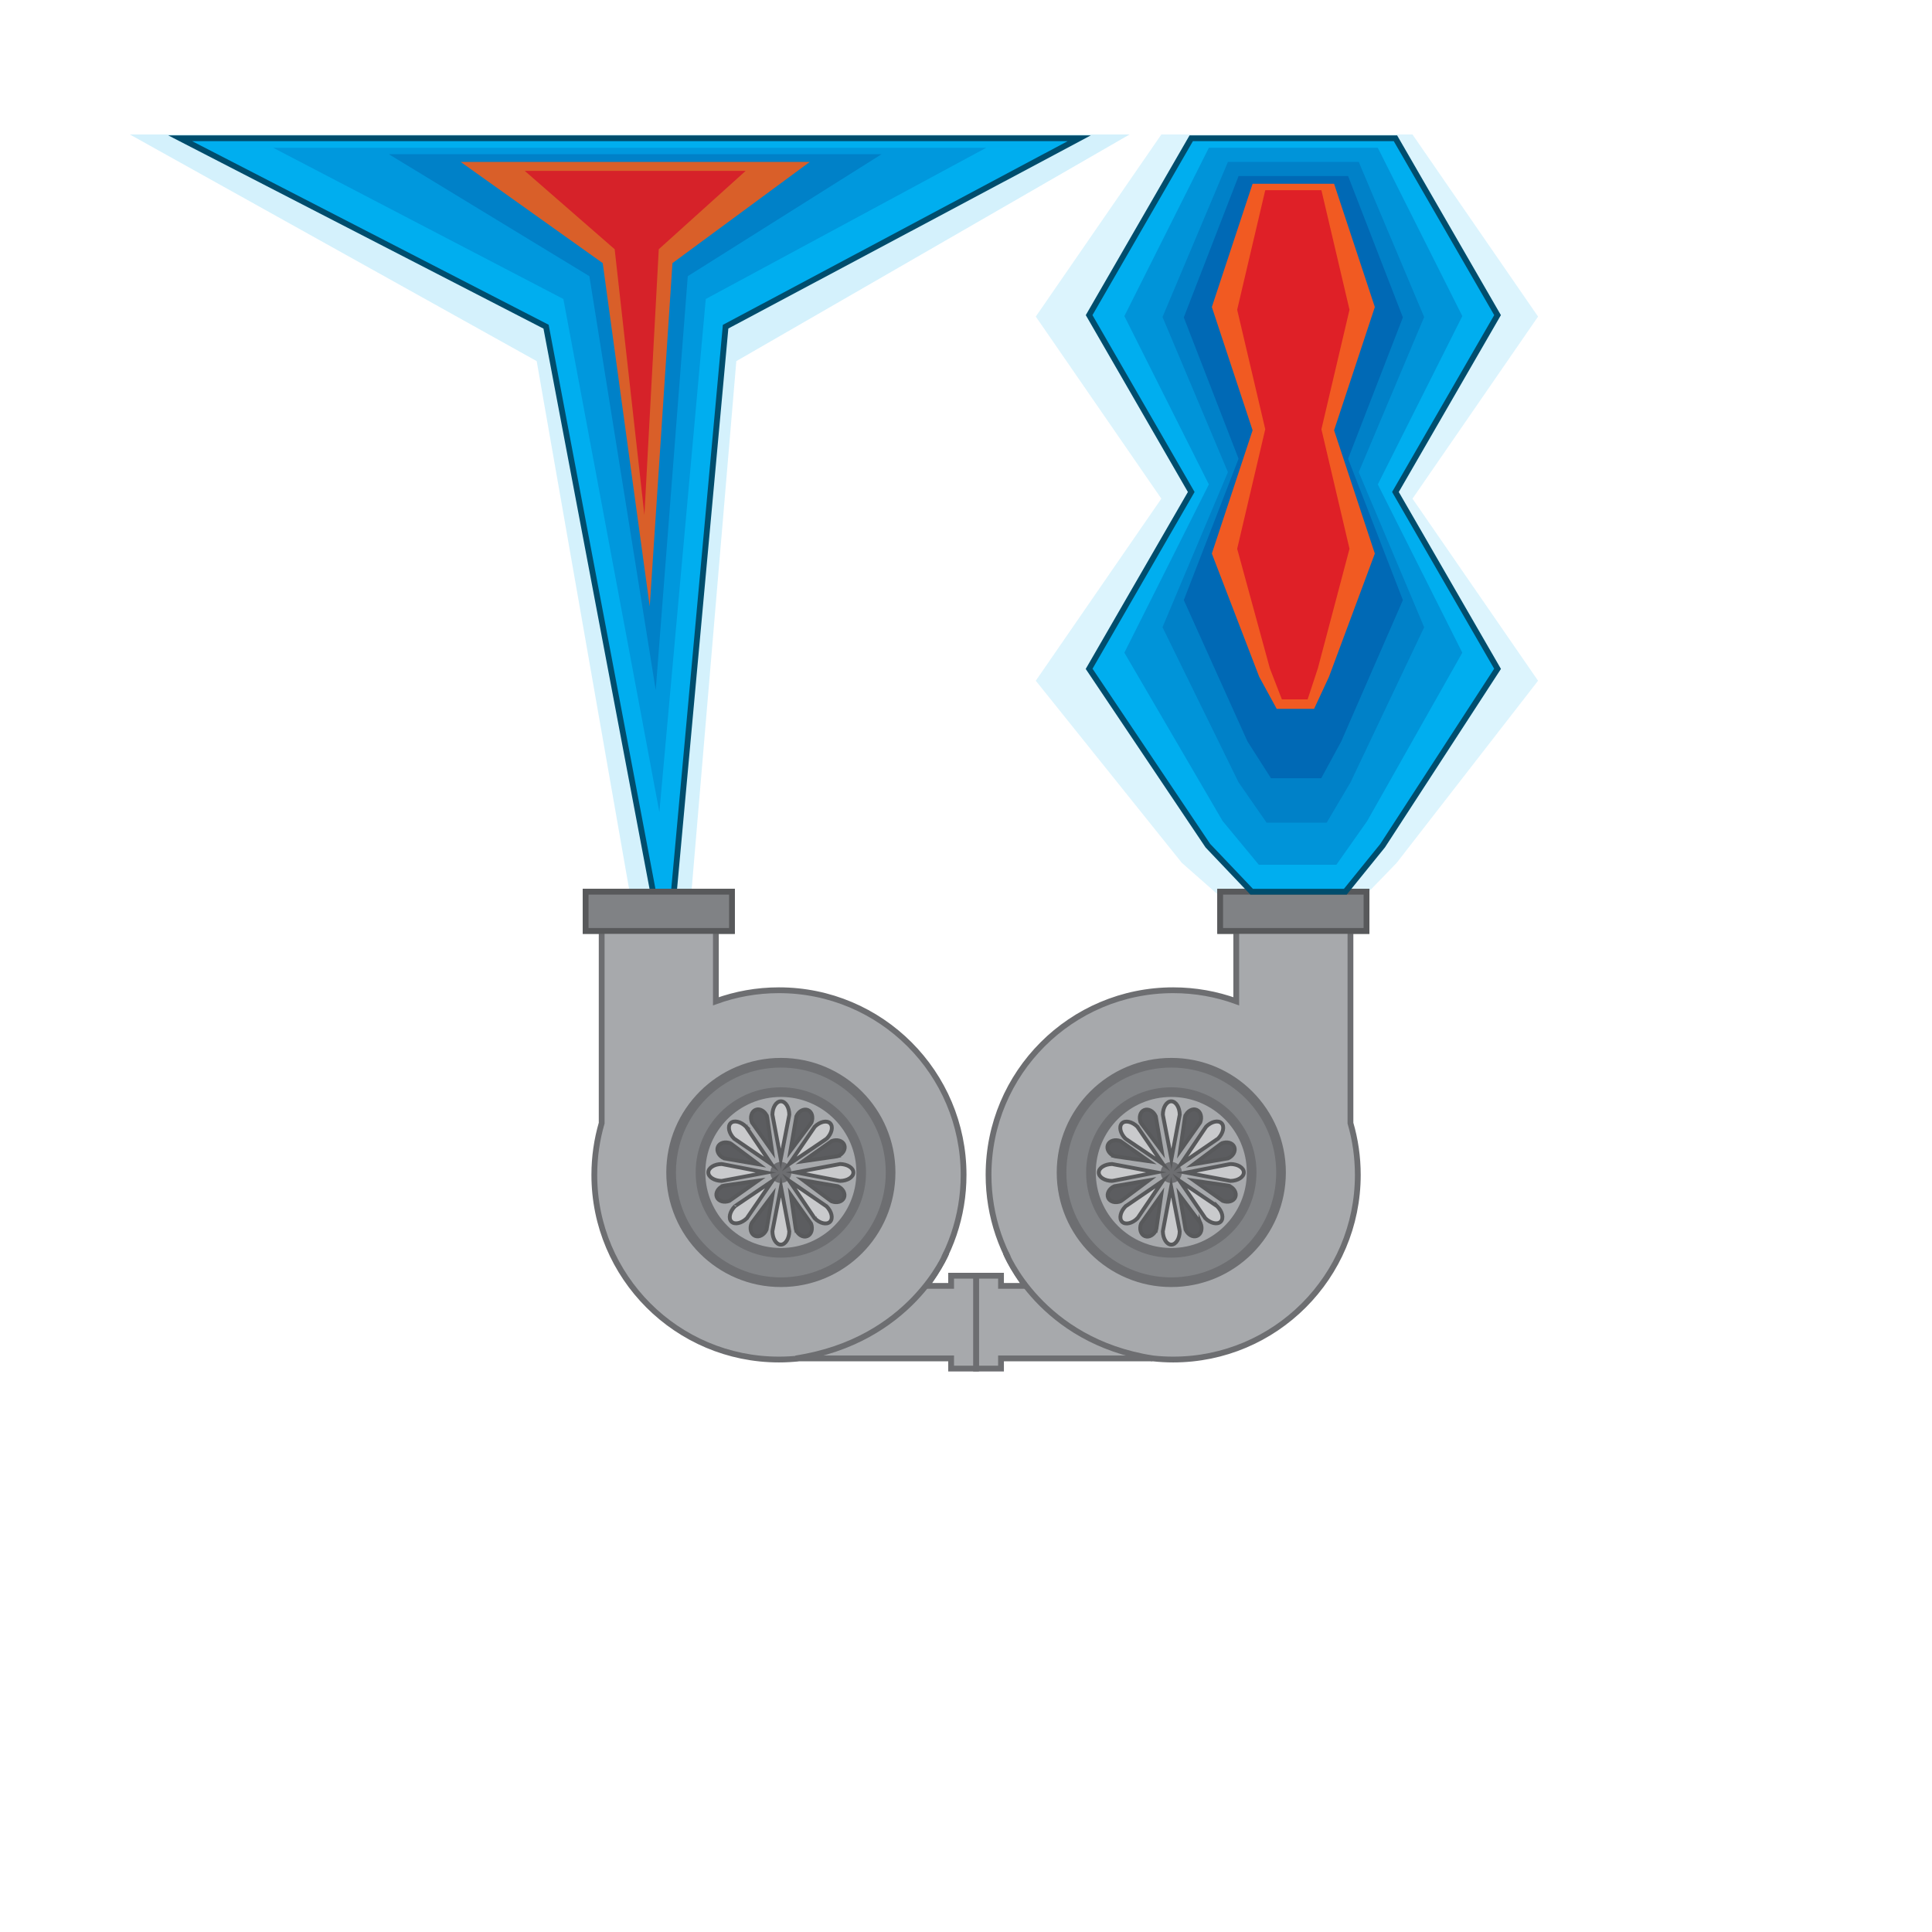 <?xml version="1.0" encoding="utf-8"?>
<!-- Generator: Adobe Illustrator 24.0.0, SVG Export Plug-In . SVG Version: 6.00 Build 0)  -->
<svg version="1.1" id="Layer_1" xmlns="http://www.w3.org/2000/svg" xmlns:xlink="http://www.w3.org/1999/xlink" x="0px" y="0px"
	 viewBox="0 0 1000 1000" style="enable-background:new 0 0 1000 1000;" xml:space="preserve">
<style type="text/css">
	.st0{opacity:0.14;fill:#00AEEF;}
	.st1{opacity:0.17;fill:#00AEEF;}
	.st2{fill:#00AEEF;stroke:#004D6D;stroke-width:3;stroke-miterlimit:10;}
	.st3{fill:#A7A9AC;stroke:#6D6E71;stroke-width:3;stroke-miterlimit:10;}
	.st4{fill:#808285;stroke:#6D6E71;stroke-width:5;stroke-miterlimit:10;}
	.st5{fill:#A7A9AC;stroke:#6D6E71;stroke-width:5;stroke-miterlimit:10;}
	.st6{fill:#6D6E71;stroke:#6D6E71;stroke-miterlimit:10;}
	.st7{fill:#808285;stroke:#58595B;stroke-width:3;stroke-miterlimit:10;}
	.st8{fill:#C9CACC;stroke:#58595B;stroke-width:2;stroke-miterlimit:10;}
	.st9{fill:#5C5D60;stroke:#58595B;stroke-width:2;stroke-miterlimit:10;}
	.st10{fill:#0098DD;}
	.st11{fill:#0081C8;}
	.st12{fill:#D95F29;}
	.st13{fill:#D62229;}
	.st14{fill:#0094D9;}
	.st15{fill:#0069B5;}
	.st16{fill:#F15A22;}
	.st17{fill:#DF2027;}
</style>
<polygon class="st0" points="796.1,163.86 731.11,69.61 601.11,69.61 536.12,163.86 601.11,258.1 536.12,352.35 611.7,446.59 
	639.57,471.11 699.22,471.11 722.94,446.59 796.1,352.35 731.11,258.1 "/>
<polygon class="st1" points="67.22,69.61 584.65,69.61 381.12,186.92 347.46,584.95 277.79,186.92 "/>
<polygon class="st2" points="93.26,71.57 558.61,71.57 375.57,169.09 345.29,500 282.64,169.09 "/>
<g>
	<g>
		<g>
			<path class="st3" d="M707.3,481.86h-8.31v99.47c2.48,8.5,3.81,17.49,3.81,26.79c0,52.78-42.79,95.57-95.57,95.57
				c-3.58,0-7.11-0.2-10.58-0.59h-78.53v5.28h-12.9V660.3h12.9v5.28h12.75c-12.05-15.99-19.2-35.89-19.2-57.46
				c0-52.78,42.79-95.57,95.57-95.57c11.46,0,22.46,2.02,32.64,5.72v-36.41h-8.31v-20.32h75.74V481.86z"/>
			<circle class="st4" cx="606.26" cy="606.87" r="56.8"/>
			<circle class="st5" cx="606.26" cy="606.87" r="41.59"/>
			<circle class="st6" cx="606.26" cy="606.87" r="4.97"/>
			
				<rect x="659.27" y="433.83" transform="matrix(6.123234e-17 -1 1 6.123234e-17 197.733 1141.126)" class="st7" width="20.32" height="75.74"/>
			<path class="st8" d="M636.84,602.5C636.84,602.5,636.84,602.5,636.84,602.5L636.84,602.5c3.87,0.01,6.98,1.96,6.96,4.37
				c-0.02,2.38-3.1,4.32-6.92,4.37v0c0,0,0,0-0.01,0c-0.05,0-0.09,0-0.14,0c-0.11,0-0.22-0.03-0.32-0.09
				c-7.48-1.41-14.96-2.81-22.44-4.22c7.52-1.46,15.05-2.92,22.57-4.38c0.08-0.04,0.17-0.06,0.26-0.06
				C636.82,602.5,636.83,602.5,636.84,602.5z"/>
			<path class="st8" d="M624.26,583.2C624.26,583.2,624.26,583.2,624.26,583.2L624.26,583.2c2.74-2.73,6.32-3.55,8.01-1.83
				c1.67,1.7,0.86,5.25-1.8,7.98l0,0c0,0,0,0-0.01,0c-0.03,0.03-0.06,0.07-0.1,0.1c-0.08,0.08-0.18,0.13-0.29,0.16
				c-6.28,4.3-12.57,8.59-18.85,12.89c4.29-6.35,8.58-12.7,12.87-19.05c0.03-0.09,0.08-0.16,0.15-0.23
				C624.24,583.21,624.25,583.21,624.26,583.2z"/>
			<path class="st8" d="M601.89,577C601.89,577,601.89,577,601.89,577L601.89,577c0.01-3.87,1.96-6.98,4.37-6.96
				c2.38,0.02,4.32,3.1,4.37,6.92h0c0,0,0,0,0,0.01c0,0.05,0,0.09,0,0.14c0,0.11-0.03,0.22-0.09,0.32
				c-1.41,7.48-2.81,14.96-4.22,22.44c-1.46-7.52-2.92-15.05-4.38-22.57c-0.04-0.08-0.06-0.17-0.06-0.26
				C601.89,577.02,601.89,577.01,601.89,577z"/>
			<path class="st8" d="M582.58,589.41C582.58,589.41,582.58,589.41,582.58,589.41L582.58,589.41c-2.73-2.74-3.55-6.32-1.83-8.01
				c1.7-1.67,5.25-0.86,7.98,1.8l0,0c0,0,0,0,0,0.01c0.03,0.03,0.07,0.06,0.1,0.1c0.08,0.08,0.13,0.18,0.16,0.29
				c4.3,6.28,8.59,12.57,12.89,18.85c-6.35-4.29-12.7-8.58-19.05-12.87c-0.09-0.03-0.16-0.08-0.23-0.15
				C582.6,589.42,582.59,589.42,582.58,589.41z"/>
			<path class="st8" d="M575.67,611.24C575.67,611.24,575.67,611.24,575.67,611.24L575.67,611.24c-3.87-0.01-6.98-1.96-6.96-4.37
				c0.02-2.38,3.1-4.32,6.92-4.37v0c0,0,0,0,0.01,0c0.05,0,0.09,0,0.14,0c0.11,0,0.22,0.03,0.32,0.09
				c7.48,1.41,14.96,2.81,22.44,4.22c-7.52,1.46-15.05,2.92-22.57,4.38c-0.08,0.04-0.17,0.06-0.26,0.06
				C575.69,611.24,575.68,611.24,575.67,611.24z"/>
			<path class="st8" d="M588.79,630.54C588.79,630.54,588.79,630.55,588.79,630.54L588.79,630.54c-2.74,2.73-6.32,3.55-8.01,1.83
				c-1.67-1.7-0.86-5.25,1.8-7.98l0,0c0,0,0,0,0.01,0c0.03-0.03,0.06-0.07,0.1-0.1c0.08-0.08,0.18-0.13,0.29-0.16
				c6.28-4.3,12.57-8.59,18.85-12.89c-4.29,6.35-8.58,12.7-12.87,19.05c-0.03,0.09-0.08,0.16-0.15,0.23
				C588.81,630.53,588.8,630.54,588.79,630.54z"/>
			<path class="st8" d="M610.62,637.26C610.62,637.27,610.62,637.27,610.62,637.26L610.62,637.26c-0.01,3.87-1.96,6.98-4.37,6.96
				c-2.38-0.02-4.32-3.1-4.37-6.92l0,0c0,0,0,0,0-0.01c0-0.05,0-0.09,0-0.14c0-0.11,0.03-0.22,0.09-0.32
				c1.41-7.48,2.81-14.96,4.22-22.44c1.46,7.52,2.92,15.05,4.38,22.57c0.04,0.08,0.06,0.17,0.06,0.26
				C610.62,637.25,610.62,637.25,610.62,637.26z"/>
			<path class="st8" d="M629.99,624.33C629.99,624.34,629.99,624.34,629.99,624.33L629.99,624.33c2.73,2.74,3.55,6.32,1.83,8.01
				c-1.7,1.67-5.25,0.86-7.98-1.8l0,0c0,0,0,0,0-0.01c-0.03-0.03-0.07-0.06-0.1-0.1c-0.08-0.08-0.13-0.18-0.16-0.29
				c-4.3-6.28-8.59-12.57-12.89-18.85c6.35,4.29,12.7,8.58,19.05,12.87c0.09,0.03,0.16,0.08,0.23,0.15
				C629.97,624.32,629.98,624.33,629.99,624.33z"/>
			<path class="st9" d="M632.27,591.83C632.27,591.83,632.27,591.83,632.27,591.83L632.27,591.83c2.74-1.15,5.67-0.36,6.57,1.78
				c0.89,2.12-0.55,4.77-3.22,5.96l0,0c0,0,0,0-0.01,0c-0.03,0.01-0.06,0.03-0.1,0.04c-0.08,0.03-0.17,0.04-0.26,0.02
				c-5.82,1-11.63,2-17.45,3c4.76-3.56,9.52-7.11,14.28-10.67c0.04-0.06,0.1-0.1,0.16-0.13
				C632.26,591.84,632.26,591.84,632.27,591.83z"/>
			<path class="st9" d="M613.41,577.84C613.41,577.84,613.41,577.84,613.41,577.84L613.41,577.84c1.12-2.75,3.76-4.26,5.91-3.39
				c2.13,0.87,2.98,3.76,1.93,6.49l0,0c0,0,0,0,0,0c-0.01,0.03-0.03,0.07-0.04,0.1c-0.03,0.08-0.09,0.15-0.17,0.2
				c-3.41,4.82-6.81,9.64-10.22,14.46c0.85-5.88,1.7-11.76,2.55-17.64c-0.01-0.07,0-0.14,0.02-0.21
				C613.4,577.85,613.4,577.85,613.41,577.84z"/>
			<path class="st9" d="M590.48,581.14C590.48,581.14,590.48,581.14,590.48,581.14L590.48,581.14c-1.15-2.74-0.36-5.67,1.78-6.57
				c2.12-0.89,4.77,0.55,5.96,3.22l0,0c0,0,0,0,0,0.01c0.01,0.03,0.03,0.06,0.04,0.1c0.03,0.08,0.04,0.17,0.02,0.26
				c1,5.82,2,11.63,3,17.45c-3.56-4.76-7.11-9.52-10.67-14.28c-0.06-0.04-0.1-0.1-0.13-0.16
				C590.49,581.16,590.48,581.15,590.48,581.14z"/>
			<path class="st9" d="M576.83,598.46C576.83,598.46,576.83,598.46,576.83,598.46L576.83,598.46c-2.75-1.12-4.26-3.76-3.39-5.91
				c0.87-2.13,3.76-2.98,6.49-1.93l0,0c0,0,0,0,0,0c0.03,0.01,0.07,0.03,0.1,0.04c0.08,0.03,0.15,0.09,0.2,0.17
				c4.82,3.41,9.64,6.81,14.46,10.22c-5.88-0.85-11.76-1.7-17.64-2.55c-0.07,0.01-0.14,0-0.21-0.02
				C576.85,598.47,576.84,598.46,576.83,598.46z"/>
			<path class="st9" d="M580.14,621.73C580.14,621.73,580.14,621.73,580.14,621.73L580.14,621.73c-2.74,1.15-5.67,0.36-6.57-1.78
				c-0.89-2.12,0.55-4.77,3.22-5.96l0,0c0,0,0,0,0.01,0c0.03-0.01,0.06-0.03,0.1-0.04c0.08-0.03,0.17-0.04,0.26-0.02
				c5.82-1,11.63-2,17.45-3c-4.76,3.56-9.52,7.11-14.28,10.67c-0.04,0.06-0.1,0.1-0.16,0.13
				C580.15,621.72,580.15,621.72,580.14,621.73z"/>
			<path class="st9" d="M598.47,636.43C598.47,636.43,598.47,636.43,598.47,636.43L598.47,636.43c-1.12,2.75-3.76,4.26-5.91,3.39
				c-2.13-0.87-2.98-3.76-1.93-6.49l0,0c0,0,0,0,0,0c0.01-0.03,0.03-0.07,0.04-0.1c0.03-0.08,0.09-0.15,0.17-0.2
				c3.41-4.82,6.81-9.64,10.22-14.46c-0.85,5.88-1.7,11.76-2.55,17.64c0.01,0.07,0,0.14-0.02,0.21
				C598.48,636.41,598.48,636.42,598.47,636.43z"/>
			<path class="st9" d="M621.4,633.12C621.4,633.12,621.4,633.13,621.4,633.12L621.4,633.12c1.15,2.74,0.36,5.67-1.78,6.57
				c-2.12,0.89-4.77-0.55-5.96-3.22l0,0c0,0,0,0,0-0.01c-0.01-0.03-0.03-0.06-0.04-0.1c-0.03-0.08-0.04-0.17-0.02-0.26
				c-1-5.82-2-11.63-3-17.45c3.56,4.76,7.11,9.52,10.67,14.28c0.06,0.04,0.1,0.1,0.13,0.16C621.4,633.11,621.4,633.12,621.4,633.12z
				"/>
			<path class="st9" d="M636,613.73C636,613.73,636,613.73,636,613.73L636,613.73c2.75,1.12,4.26,3.76,3.39,5.91
				c-0.87,2.13-3.76,2.98-6.49,1.93l0,0c0,0,0,0,0,0c-0.03-0.01-0.07-0.03-0.1-0.04c-0.08-0.03-0.15-0.09-0.2-0.17
				c-4.82-3.41-9.64-6.81-14.46-10.22c5.88,0.85,11.76,1.7,17.64,2.55c0.07-0.01,0.14,0,0.21,0.02
				C635.99,613.73,635.99,613.73,636,613.73z"/>
		</g>
		<g>
			<path class="st3" d="M303.12,481.86h8.31v99.47c-2.48,8.5-3.81,17.49-3.81,26.79c0,52.78,42.79,95.57,95.57,95.57
				c3.58,0,7.11-0.2,10.58-0.59h78.53v5.28h12.9V660.3h-12.9v5.28h-12.75c12.05-15.99,19.2-35.89,19.2-57.46
				c0-52.78-42.79-95.57-95.57-95.57c-11.46,0-22.46,2.02-32.64,5.72v-36.41h8.31v-20.32h-75.74V481.86z"/>
			<circle class="st4" cx="404.17" cy="606.87" r="56.8"/>
			<circle class="st5" cx="404.17" cy="606.87" r="41.59"/>
			<circle class="st6" cx="404.17" cy="606.87" r="4.97"/>
			
				<rect x="330.83" y="433.83" transform="matrix(6.123234e-17 -1 1 6.123234e-17 -130.703 812.69)" class="st7" width="20.32" height="75.74"/>
			<path class="st8" d="M373.59,602.5C373.58,602.5,373.58,602.5,373.59,602.5L373.59,602.5c-3.87,0.01-6.98,1.96-6.96,4.37
				c0.02,2.38,3.1,4.32,6.92,4.37l0,0c0,0,0,0,0.01,0c0.05,0,0.09,0,0.14,0c0.11,0,0.22-0.03,0.32-0.09
				c7.48-1.41,14.96-2.81,22.44-4.22c-7.52-1.46-15.05-2.92-22.57-4.38c-0.08-0.04-0.17-0.06-0.26-0.06
				C373.6,602.5,373.59,602.5,373.59,602.5z"/>
			<path class="st8" d="M386.17,583.2C386.16,583.2,386.16,583.2,386.17,583.2L386.17,583.2c-2.74-2.73-6.32-3.55-8.01-1.83
				c-1.67,1.7-0.86,5.25,1.8,7.98l0,0c0,0,0,0,0.01,0c0.03,0.03,0.06,0.07,0.1,0.1c0.08,0.08,0.18,0.13,0.29,0.16
				c6.28,4.3,12.57,8.59,18.85,12.89c-4.29-6.35-8.58-12.7-12.87-19.05c-0.03-0.09-0.08-0.16-0.15-0.23
				C386.18,583.21,386.17,583.21,386.17,583.2z"/>
			<path class="st8" d="M408.54,577C408.54,577,408.54,577,408.54,577L408.54,577c-0.01-3.87-1.96-6.98-4.37-6.96
				c-2.38,0.02-4.32,3.1-4.37,6.92h0c0,0,0,0,0,0.01c0,0.05,0,0.09,0,0.14c0,0.11,0.03,0.22,0.09,0.32
				c1.41,7.48,2.81,14.96,4.22,22.44c1.46-7.52,2.92-15.05,4.38-22.57c0.04-0.08,0.06-0.17,0.06-0.26
				C408.54,577.02,408.54,577.01,408.54,577z"/>
			<path class="st8" d="M427.84,589.41C427.84,589.41,427.84,589.41,427.84,589.41L427.84,589.41c2.73-2.74,3.55-6.32,1.83-8.01
				c-1.7-1.67-5.25-0.86-7.98,1.8l0,0c0,0,0,0,0,0.01c-0.03,0.03-0.07,0.06-0.1,0.1c-0.08,0.08-0.13,0.18-0.16,0.29
				c-4.3,6.28-8.59,12.57-12.89,18.85c6.35-4.29,12.7-8.58,19.05-12.87c0.09-0.03,0.16-0.08,0.23-0.15
				C427.82,589.42,427.83,589.42,427.84,589.41z"/>
			<path class="st8" d="M434.75,611.24C434.75,611.24,434.75,611.24,434.75,611.24L434.75,611.24c3.87-0.01,6.98-1.96,6.96-4.37
				c-0.02-2.38-3.1-4.32-6.92-4.37v0c0,0,0,0-0.01,0c-0.05,0-0.09,0-0.14,0c-0.11,0-0.22,0.03-0.32,0.09
				c-7.48,1.41-14.96,2.81-22.44,4.22c7.52,1.46,15.05,2.92,22.57,4.38c0.08,0.04,0.17,0.06,0.26,0.06
				C434.73,611.24,434.74,611.24,434.75,611.24z"/>
			<path class="st8" d="M421.63,630.54C421.63,630.54,421.63,630.55,421.63,630.54L421.63,630.54c2.74,2.73,6.32,3.55,8.01,1.83
				c1.67-1.7,0.86-5.25-1.8-7.98l0,0c0,0,0,0-0.01,0c-0.03-0.03-0.06-0.07-0.1-0.1c-0.08-0.08-0.18-0.13-0.29-0.16
				c-6.28-4.3-12.57-8.59-18.85-12.89c4.29,6.35,8.58,12.7,12.87,19.05c0.03,0.09,0.08,0.16,0.15,0.23
				C421.62,630.53,421.62,630.54,421.63,630.54z"/>
			<path class="st8" d="M399.8,637.26C399.8,637.27,399.8,637.27,399.8,637.26L399.8,637.26c0.01,3.87,1.96,6.98,4.37,6.96
				c2.38-0.02,4.32-3.1,4.37-6.92l0,0c0,0,0,0,0-0.01c0-0.05,0-0.09,0-0.14c0-0.11-0.03-0.22-0.09-0.32
				c-1.41-7.48-2.81-14.96-4.22-22.44c-1.46,7.52-2.92,15.05-4.38,22.57c-0.04,0.08-0.06,0.17-0.06,0.26
				C399.8,637.25,399.8,637.25,399.8,637.26z"/>
			<path class="st8" d="M380.44,624.33C380.44,624.34,380.43,624.34,380.44,624.33L380.44,624.33c-2.73,2.74-3.55,6.32-1.83,8.01
				c1.7,1.67,5.25,0.86,7.98-1.8l0,0c0,0,0,0,0-0.01c0.03-0.03,0.07-0.06,0.1-0.1c0.08-0.08,0.13-0.18,0.16-0.29
				c4.3-6.28,8.59-12.57,12.89-18.85c-6.35,4.29-12.7,8.58-19.05,12.87c-0.09,0.03-0.16,0.08-0.23,0.15
				C380.45,624.32,380.44,624.33,380.44,624.33z"/>
			<path class="st9" d="M378.15,591.83C378.15,591.83,378.15,591.83,378.15,591.83L378.15,591.83c-2.74-1.15-5.67-0.36-6.57,1.78
				c-0.89,2.12,0.55,4.77,3.22,5.96l0,0c0,0,0,0,0.01,0c0.03,0.01,0.06,0.03,0.1,0.04c0.08,0.03,0.17,0.04,0.26,0.02
				c5.82,1,11.63,2,17.45,3c-4.76-3.56-9.52-7.11-14.28-10.67c-0.04-0.06-0.1-0.1-0.16-0.13
				C378.17,591.84,378.16,591.84,378.15,591.83z"/>
			<path class="st9" d="M397.02,577.84C397.02,577.84,397.02,577.84,397.02,577.84L397.02,577.84c-1.12-2.75-3.76-4.26-5.91-3.39
				c-2.13,0.87-2.98,3.76-1.93,6.49l0,0c0,0,0,0,0,0c0.01,0.03,0.03,0.07,0.04,0.1c0.03,0.08,0.09,0.15,0.17,0.2
				c3.41,4.82,6.81,9.64,10.22,14.46c-0.85-5.88-1.7-11.76-2.55-17.64c0.01-0.07,0-0.14-0.02-0.21
				C397.02,577.85,397.02,577.85,397.02,577.84z"/>
			<path class="st9" d="M419.94,581.14C419.94,581.14,419.94,581.14,419.94,581.14L419.94,581.14c1.15-2.74,0.36-5.67-1.78-6.57
				c-2.12-0.89-4.77,0.55-5.96,3.22l0,0c0,0,0,0,0,0.01c-0.01,0.03-0.03,0.06-0.04,0.1c-0.03,0.08-0.04,0.17-0.02,0.26
				c-1,5.82-2,11.63-3,17.45c3.56-4.76,7.11-9.52,10.67-14.28c0.06-0.04,0.1-0.1,0.13-0.16
				C419.94,581.16,419.94,581.15,419.94,581.14z"/>
			<path class="st9" d="M433.59,598.46C433.59,598.46,433.59,598.46,433.59,598.46L433.59,598.46c2.75-1.12,4.26-3.76,3.39-5.91
				c-0.87-2.13-3.76-2.98-6.49-1.93l0,0c0,0,0,0,0,0c-0.03,0.01-0.07,0.03-0.1,0.04c-0.08,0.03-0.15,0.09-0.2,0.17
				c-4.82,3.41-9.64,6.81-14.46,10.22c5.88-0.85,11.76-1.7,17.64-2.55c0.07,0.01,0.14,0,0.21-0.02
				C433.57,598.47,433.58,598.46,433.59,598.46z"/>
			<path class="st9" d="M430.28,621.73C430.28,621.73,430.29,621.73,430.28,621.73L430.28,621.73c2.74,1.15,5.67,0.36,6.57-1.78
				c0.89-2.12-0.55-4.77-3.22-5.96l0,0c0,0,0,0-0.01,0c-0.03-0.01-0.06-0.03-0.1-0.04c-0.08-0.03-0.17-0.04-0.26-0.02
				c-5.82-1-11.63-2-17.45-3c4.76,3.56,9.52,7.11,14.28,10.67c0.04,0.06,0.1,0.1,0.16,0.13
				C430.27,621.72,430.28,621.72,430.28,621.73z"/>
			<path class="st9" d="M411.95,636.43C411.95,636.43,411.95,636.43,411.95,636.43L411.95,636.43c1.12,2.75,3.76,4.26,5.91,3.39
				c2.13-0.87,2.98-3.76,1.93-6.49l0,0c0,0,0,0,0,0c-0.01-0.03-0.03-0.07-0.04-0.1c-0.03-0.08-0.09-0.15-0.17-0.2
				c-3.41-4.82-6.81-9.64-10.22-14.46c0.85,5.88,1.7,11.76,2.55,17.64c-0.01,0.07,0,0.14,0.02,0.21
				C411.94,636.41,411.95,636.42,411.95,636.43z"/>
			<path class="st9" d="M389.02,633.12C389.02,633.12,389.02,633.13,389.02,633.12L389.02,633.12c-1.15,2.74-0.36,5.67,1.78,6.57
				c2.12,0.89,4.77-0.55,5.96-3.22l0,0c0,0,0,0,0-0.01c0.01-0.03,0.03-0.06,0.04-0.1c0.03-0.08,0.04-0.17,0.02-0.26
				c1-5.82,2-11.63,3-17.45c-3.56,4.76-7.11,9.52-10.67,14.28c-0.06,0.04-0.1,0.1-0.13,0.16
				C389.03,633.11,389.02,633.12,389.02,633.12z"/>
			<path class="st9" d="M374.42,613.73C374.42,613.73,374.42,613.73,374.42,613.73L374.42,613.73c-2.75,1.12-4.26,3.76-3.39,5.91
				c0.87,2.13,3.76,2.98,6.49,1.93l0,0c0,0,0,0,0,0c0.03-0.01,0.07-0.03,0.1-0.04c0.08-0.03,0.15-0.09,0.2-0.17
				c4.82-3.41,9.64-6.81,14.46-10.22c-5.88,0.85-11.76,1.7-17.64,2.55c-0.07-0.01-0.14,0-0.21,0.02
				C374.44,613.73,374.43,613.73,374.42,613.73z"/>
		</g>
	</g>
	<path class="st3" d="M520.58,648.47c0,0,17.93,45.6,76.07,54.63"/>
	<path class="st3" d="M489.86,648.47c0,0-18.38,45.6-77.97,54.63"/>
</g>
<polygon class="st2" points="775.13,163.11 722.28,71.57 616.58,71.57 563.73,163.11 616.58,254.65 563.73,346.18 625.19,437.72 
	647.85,461.54 696.35,461.54 715.64,437.72 775.13,346.18 722.28,254.65 "/>
<polygon class="st10" points="141.41,76.49 510.46,76.49 365.3,154.76 341.29,420.34 291.6,154.76 "/>
<polygon class="st11" points="201.26,79.82 456.31,79.82 355.99,142.95 339.4,357.16 305.06,142.95 "/>
<polygon class="st12" points="238.44,83.81 419.14,83.81 348.06,136.19 336.3,313.93 311.97,136.19 "/>
<polygon class="st13" points="271.63,88.46 385.94,88.46 340.98,129 333.54,266.55 318.15,129 "/>
<polygon class="st14" points="756.89,163.61 713.16,76.49 625.7,76.49 581.97,163.61 625.7,250.72 581.97,337.83 632.82,424.95 
	651.57,447.61 691.7,447.61 707.66,424.95 756.89,337.83 713.16,250.72 "/>
<polygon class="st11" points="737.15,164.09 703.29,83.81 635.57,83.81 601.71,164.09 635.57,244.37 601.71,324.66 641.08,404.94 
	655.6,425.82 686.68,425.82 699.03,404.94 737.15,324.66 703.29,244.37 "/>
<polygon class="st15" points="726.13,164.29 697.78,91.13 641.08,91.13 612.73,164.29 641.08,237.45 612.73,310.61 645.7,383.77 
	657.85,402.8 683.87,402.8 694.22,383.77 726.13,310.61 697.78,237.45 "/>
<polygon class="st16" points="711.61,158.92 690.52,95.12 648.34,95.12 627.25,158.92 648.34,222.72 627.25,286.52 651.77,350.32 
	660.82,366.91 680.17,366.91 687.87,350.32 711.61,286.52 690.52,222.72 "/>
<polygon class="st17" points="683.96,222.17 698.5,284.04 682.13,345.9 676.83,361.99 663.49,361.99 657.26,345.9 640.36,284.04 
	654.89,222.17 640.36,160.31 654.89,98.44 683.96,98.44 698.5,160.31 "/>
</svg>
